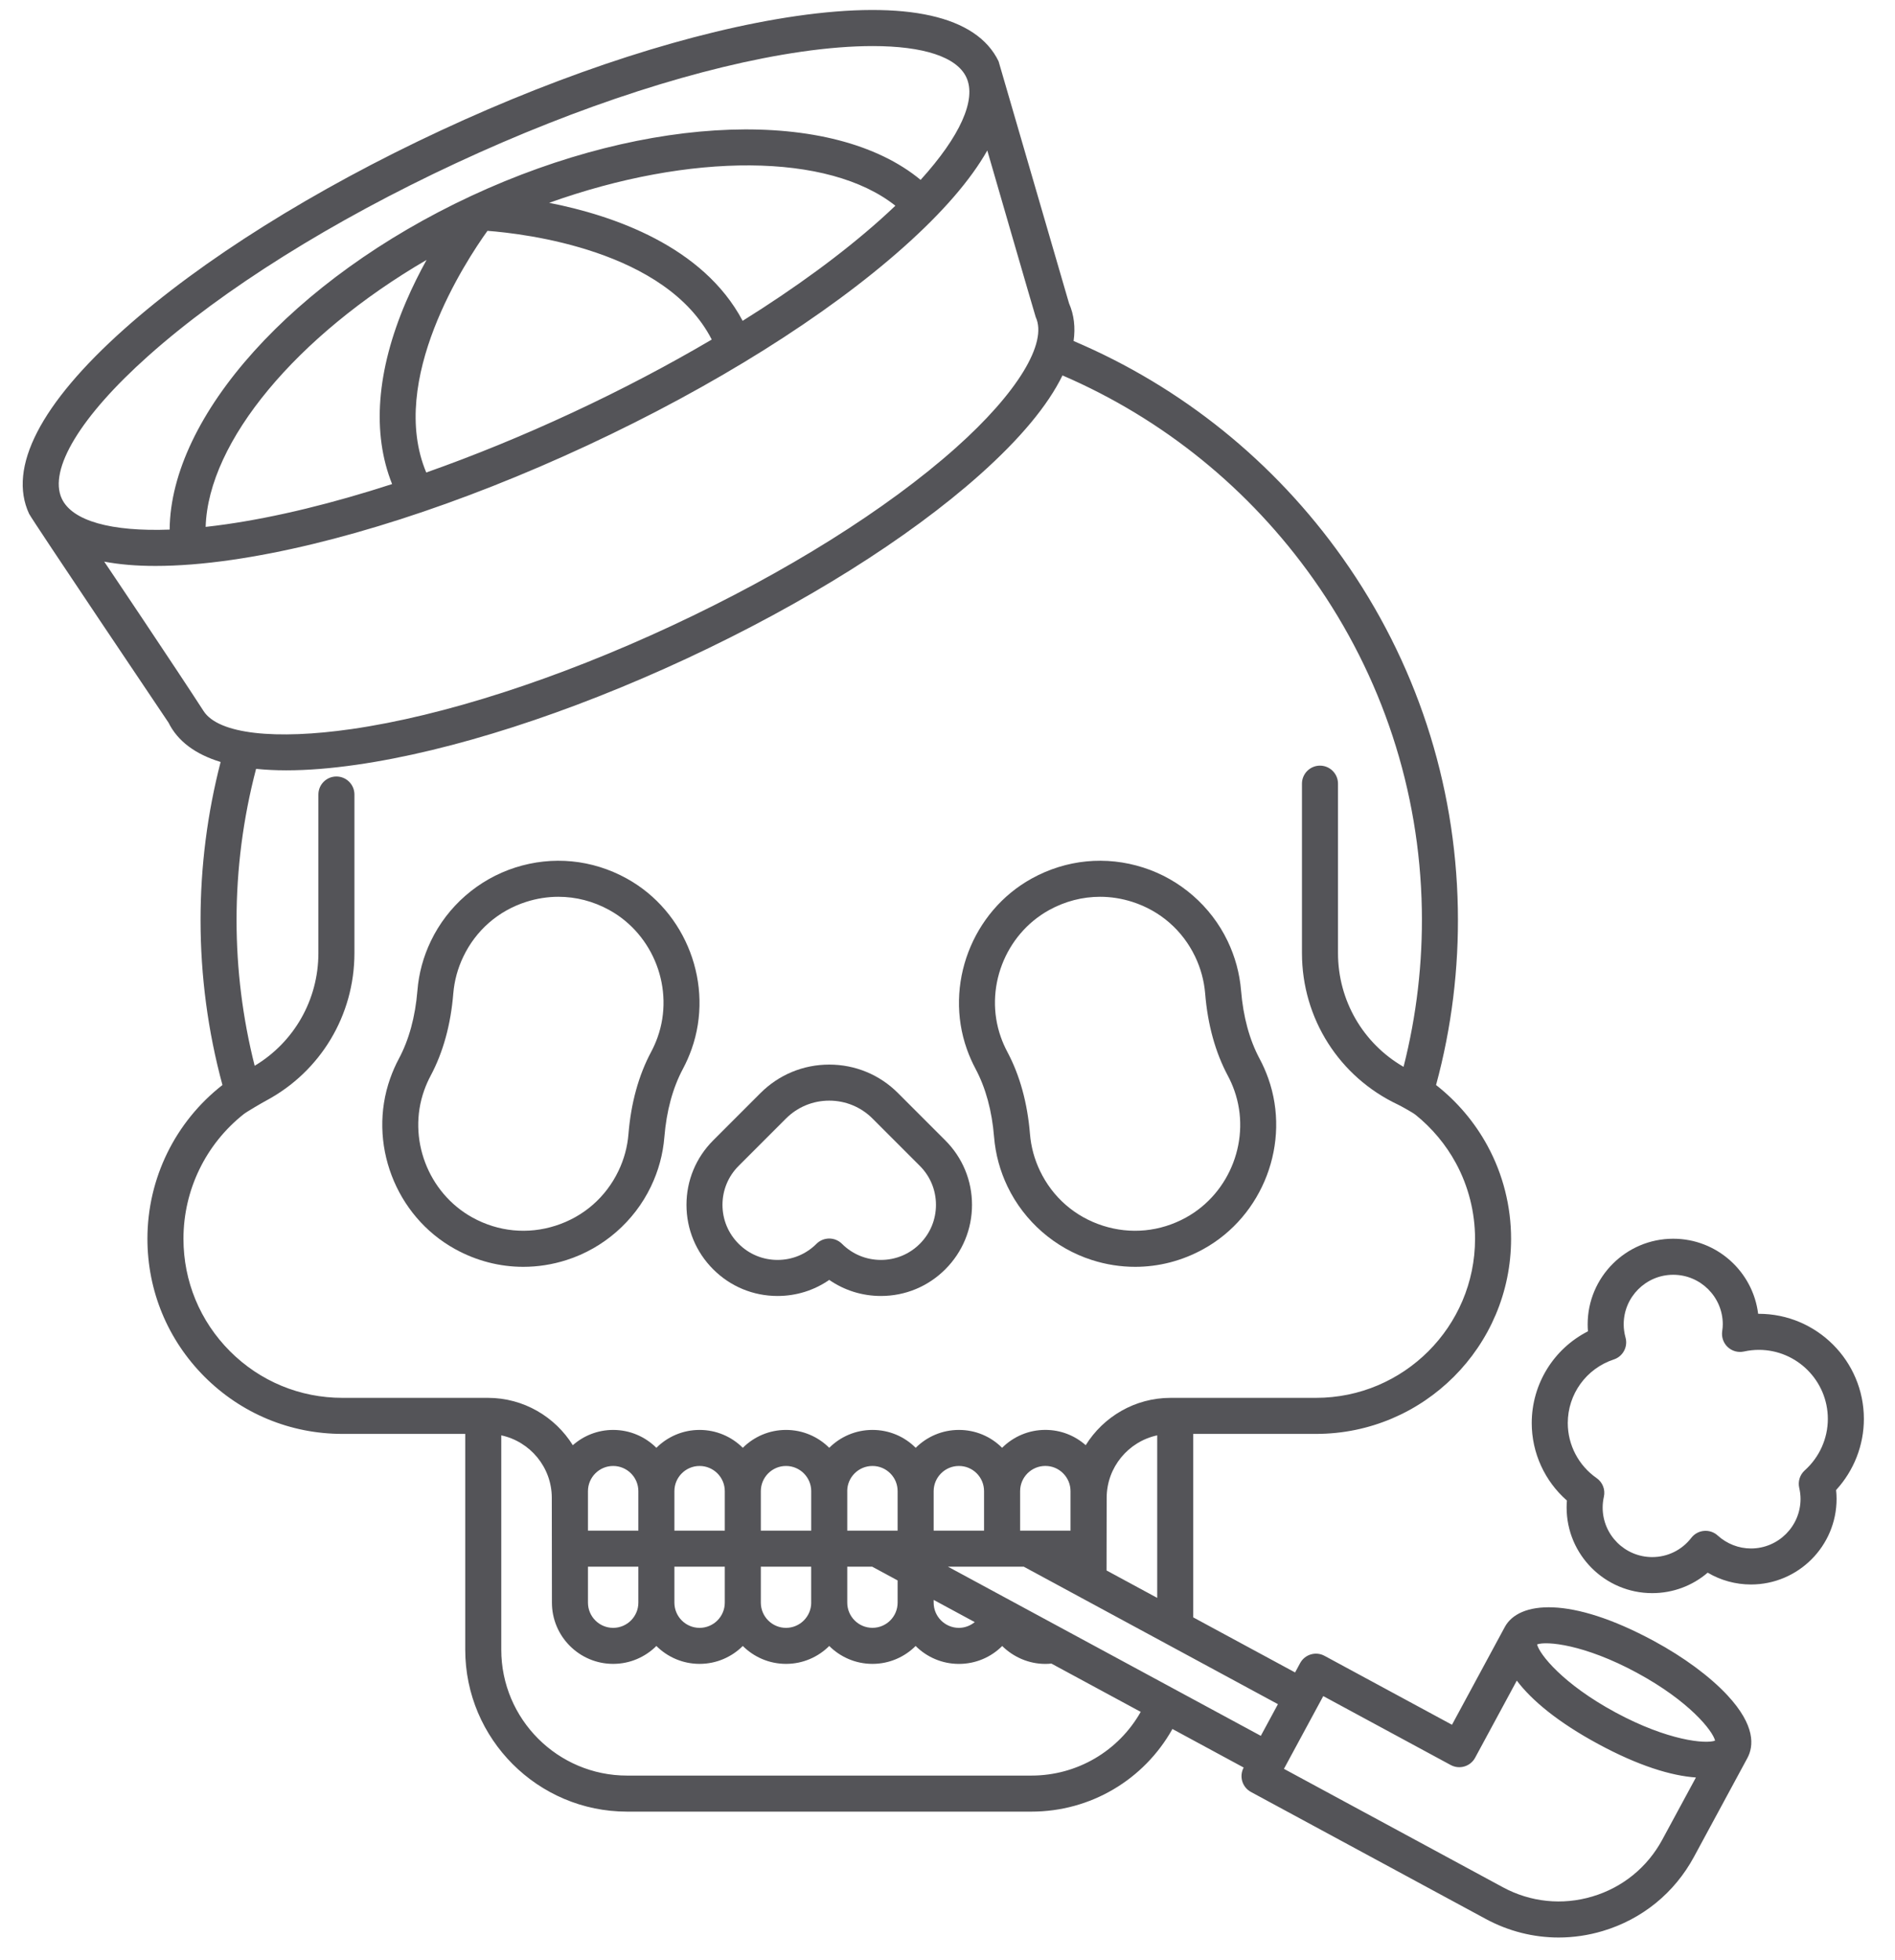 <?xml version="1.0" encoding="UTF-8"?>
<svg width="59px" height="61px" viewBox="0 0 59 61" version="1.1" xmlns="http://www.w3.org/2000/svg" xmlns:xlink="http://www.w3.org/1999/xlink">
    <title>sailor-skull-svgrepo-com</title>
    <g id="页面-1" stroke="none" stroke-width="1" fill="none" fill-rule="evenodd">
        <g id="形状库素材-节日" transform="translate(-800, -160)" fill="#545458" fill-rule="nonzero">
            <g id="sailor-skull-svgrepo-com" transform="translate(800.707, 160.311)">
                <path d="M21.497,39.196 C22.032,39.732 22.744,40.027 23.502,40.027 C24.085,40.027 24.641,39.852 25.111,39.527 C25.581,39.852 26.137,40.027 26.72,40.027 C27.477,40.027 28.19,39.732 28.725,39.196 C29.261,38.66 29.556,37.948 29.556,37.191 C29.556,36.433 29.261,35.721 28.725,35.185 L27.251,33.711 C26.68,33.139 25.919,32.825 25.111,32.825 C24.302,32.825 23.542,33.14 22.971,33.711 L21.497,35.185 C20.961,35.721 20.666,36.433 20.666,37.191 C20.666,37.948 20.961,38.66 21.497,39.196 Z M22.29,35.978 L23.764,34.504 C24.124,34.145 24.602,33.947 25.111,33.947 C25.619,33.947 26.098,34.145 26.458,34.504 L27.932,35.978 C28.256,36.302 28.434,36.733 28.434,37.191 C28.434,37.649 28.256,38.079 27.932,38.403 C27.608,38.727 27.178,38.905 26.72,38.905 C26.262,38.905 25.831,38.727 25.507,38.403 C25.402,38.298 25.259,38.239 25.111,38.239 C24.962,38.239 24.819,38.298 24.714,38.403 C24.39,38.727 23.96,38.905 23.502,38.905 C23.044,38.905 22.613,38.727 22.29,38.403 C21.966,38.079 21.787,37.649 21.787,37.191 C21.787,36.733 21.966,36.302 22.29,35.978 Z" id="形状"></path>
                <path d="M19.559,36.621 C19.794,36.133 19.935,35.614 19.978,35.078 C20.045,34.264 20.239,33.55 20.556,32.957 C20.66,32.762 20.75,32.557 20.825,32.347 C21.536,30.344 20.667,28.059 18.804,27.032 C17.73,26.44 16.497,26.32 15.334,26.692 C14.186,27.06 13.229,27.893 12.708,28.979 C12.473,29.467 12.332,29.986 12.289,30.522 C12.222,31.337 12.028,32.05 11.711,32.643 C11.607,32.838 11.516,33.044 11.442,33.254 C10.731,35.257 11.6,37.542 13.463,38.568 C14.128,38.935 14.854,39.12 15.586,39.12 C16.037,39.12 16.49,39.05 16.933,38.908 C18.081,38.541 19.038,37.707 19.559,36.621 Z M14.004,37.586 C12.617,36.821 11.969,35.12 12.499,33.629 C12.555,33.471 12.623,33.317 12.701,33.171 C13.09,32.442 13.327,31.582 13.406,30.613 C13.439,30.215 13.544,29.828 13.719,29.464 C14.113,28.643 14.808,28.038 15.676,27.76 C16.006,27.655 16.343,27.602 16.679,27.602 C17.225,27.602 17.766,27.741 18.262,28.014 C19.65,28.779 20.297,30.48 19.768,31.971 C19.712,32.129 19.644,32.283 19.566,32.429 C19.566,32.429 19.566,32.429 19.566,32.429 C19.177,33.157 18.939,34.018 18.86,34.987 C18.828,35.385 18.723,35.772 18.548,36.136 C18.154,36.956 17.459,37.562 16.591,37.839 C15.724,38.117 14.805,38.027 14.004,37.586 Z" id="形状"></path>
                <path d="M29.666,32.957 C29.983,33.55 30.177,34.263 30.243,35.078 C30.287,35.614 30.428,36.133 30.662,36.621 C31.184,37.707 32.141,38.541 33.289,38.908 C33.732,39.05 34.185,39.12 34.636,39.12 C35.368,39.12 36.094,38.935 36.759,38.568 C38.622,37.541 39.491,35.257 38.78,33.254 C38.705,33.044 38.615,32.838 38.51,32.643 C38.194,32.051 38,31.337 37.933,30.522 C37.889,29.986 37.748,29.467 37.514,28.979 C36.993,27.893 36.036,27.059 34.888,26.692 C33.725,26.32 32.492,26.44 31.418,27.032 C29.555,28.059 28.686,30.344 29.397,32.347 C29.472,32.557 29.562,32.762 29.666,32.957 Z M31.959,28.014 C32.455,27.741 32.997,27.602 33.543,27.602 C33.879,27.602 34.216,27.655 34.546,27.76 C35.414,28.038 36.109,28.643 36.503,29.464 C36.677,29.828 36.782,30.214 36.815,30.613 C36.894,31.582 37.132,32.443 37.521,33.171 C37.599,33.317 37.667,33.471 37.723,33.629 C38.252,35.12 37.605,36.821 36.217,37.586 C35.416,38.027 34.497,38.117 33.631,37.84 C32.763,37.562 32.068,36.957 31.674,36.136 C31.499,35.772 31.394,35.385 31.361,34.987 C31.282,34.018 31.045,33.158 30.656,32.429 C30.656,32.429 30.656,32.429 30.656,32.429 C30.578,32.283 30.51,32.129 30.454,31.971 C29.925,30.48 30.572,28.779 31.959,28.014 Z" id="形状"></path>
                <path d="M50.787,50.766 C48.18,49.356 46.577,49.531 46.145,50.329 C46.145,50.33 44.5,53.373 44.5,53.373 L40.532,51.228 C40.26,51.08 39.919,51.182 39.772,51.454 L39.615,51.745 L36.444,50.031 L36.444,44.32 L40.267,44.32 C43.615,44.32 46.34,41.596 46.34,38.247 C46.34,37.238 46.087,36.239 45.609,35.359 C45.211,34.624 44.661,33.975 44.004,33.461 C44.489,31.674 44.717,29.827 44.682,27.967 C44.611,24.044 43.372,20.273 41.099,17.062 C38.972,14.058 36.082,11.731 32.719,10.303 C32.779,9.88 32.733,9.488 32.577,9.131 C32.577,9.131 30.384,1.598 30.383,1.596 C29.698,0.18 27.524,-0.307 24.089,0.188 C20.894,0.649 16.962,1.914 13.016,3.751 C9.071,5.588 5.571,7.782 3.162,9.93 C0.554,12.255 -0.47,14.243 0.199,15.681 C0.282,15.858 4.54,22.182 4.54,22.182 C4.824,22.756 5.372,23.165 6.162,23.406 C5.748,25.008 5.537,26.66 5.537,28.327 C5.537,30.065 5.766,31.79 6.219,33.461 C4.749,34.607 3.883,36.367 3.883,38.247 C3.883,39.868 4.515,41.393 5.662,42.542 C6.809,43.688 8.333,44.32 9.955,44.32 L13.778,44.32 L13.778,51.037 C13.778,53.816 16.039,56.077 18.817,56.077 L31.404,56.077 C33.249,56.077 34.911,55.084 35.796,53.505 L38.015,54.705 L38.014,54.705 C37.944,54.836 37.928,54.99 37.97,55.132 C38.013,55.275 38.11,55.394 38.241,55.465 L45.551,59.417 C46.26,59.8 47.036,59.995 47.82,59.995 C48.279,59.995 48.741,59.928 49.193,59.793 C50.418,59.428 51.427,58.608 52.034,57.484 L53.696,54.411 C53.897,54.039 53.952,53.399 53.077,52.457 C52.529,51.869 51.716,51.268 50.787,50.766 Z M1.216,15.208 C0.796,14.305 1.802,12.645 3.908,10.768 C6.238,8.69 9.641,6.56 13.49,4.768 C17.339,2.976 21.16,1.744 24.249,1.298 C25.068,1.18 25.811,1.123 26.464,1.123 C28.037,1.123 29.083,1.459 29.38,2.097 C29.704,2.793 29.179,3.939 27.956,5.288 C25.235,3.036 19.506,3.208 13.964,5.787 C8.423,8.367 4.603,12.64 4.575,16.173 C2.755,16.24 1.54,15.904 1.216,15.208 Z M11.501,14.756 C9.657,15.354 7.908,15.781 6.347,16.006 C6.124,16.038 5.908,16.065 5.696,16.089 C5.773,13.43 8.532,10.134 12.574,7.779 C12.359,8.168 12.139,8.604 11.936,9.077 C11.014,11.228 10.868,13.174 11.501,14.756 Z M14.47,6.874 C15.635,6.962 20.027,7.477 21.453,10.258 C20.1,11.054 18.64,11.823 17.106,12.536 C15.572,13.25 14.044,13.874 12.564,14.396 C11.358,11.52 13.789,7.823 14.47,6.874 Z M16.391,6.002 C20.793,4.428 25.087,4.44 27.17,6.092 C27.016,6.239 26.856,6.387 26.688,6.537 C25.511,7.586 24.059,8.649 22.415,9.675 C21.18,7.347 18.377,6.392 16.391,6.002 Z M5.63,21.819 C4.849,20.607 2.475,17.072 2.537,17.17 C3.009,17.259 3.542,17.305 4.137,17.304 C4.844,17.304 5.635,17.242 6.507,17.116 C9.702,16.655 13.634,15.39 17.58,13.553 C21.525,11.716 25.025,9.522 27.434,7.374 C28.646,6.294 29.515,5.286 30.032,4.373 C30.032,4.373 31.525,9.529 31.54,9.56 C31.915,10.366 30.964,11.923 29.057,13.623 C26.903,15.544 23.755,17.514 20.195,19.172 C16.635,20.829 13.101,21.969 10.244,22.381 C7.883,22.721 6.097,22.545 5.63,21.819 Z M9.955,43.198 C8.633,43.198 7.39,42.684 6.455,41.749 C5.52,40.813 5.005,39.569 5.005,38.247 C5.005,36.727 5.7,35.302 6.881,34.367 C6.977,34.291 7.46,34.01 7.582,33.945 C9.266,33.043 10.328,31.298 10.328,29.353 L10.328,24.419 C10.328,24.109 10.077,23.858 9.767,23.858 C9.457,23.858 9.206,24.109 9.206,24.419 L9.206,29.353 C9.206,30.813 8.445,32.13 7.222,32.862 C6.848,31.383 6.658,29.861 6.658,28.327 C6.658,26.732 6.864,25.151 7.266,23.62 C7.56,23.65 7.872,23.666 8.207,23.666 C8.862,23.666 9.595,23.608 10.404,23.491 C13.366,23.064 17.011,21.891 20.668,20.189 C24.325,18.486 27.569,16.452 29.804,14.46 C31.06,13.34 31.921,12.302 32.373,11.374 C35.504,12.724 38.196,14.904 40.183,17.71 C42.325,20.737 43.493,24.29 43.561,27.987 C43.591,29.647 43.399,31.295 42.992,32.895 C41.737,32.171 40.951,30.836 40.951,29.353 L40.951,24.081 C40.951,23.772 40.7,23.52 40.39,23.52 C40.081,23.52 39.829,23.772 39.829,24.081 L39.829,29.353 C39.829,31.39 40.992,33.209 42.815,34.069 C42.906,34.112 43.281,34.32 43.364,34.387 C43.877,34.799 44.308,35.313 44.623,35.894 C45.012,36.611 45.218,37.425 45.218,38.247 C45.218,40.977 42.997,43.198 40.266,43.198 L35.74,43.198 C34.625,43.198 33.646,43.788 33.096,44.671 C32.749,44.365 32.308,44.195 31.839,44.195 C31.314,44.195 30.838,44.409 30.493,44.753 C30.135,44.394 29.657,44.196 29.148,44.196 C28.624,44.196 28.148,44.409 27.803,44.753 C27.444,44.394 26.966,44.196 26.457,44.196 C25.932,44.196 25.456,44.409 25.111,44.753 C24.766,44.409 24.29,44.196 23.765,44.196 C23.241,44.196 22.765,44.409 22.42,44.753 C22.075,44.409 21.599,44.196 21.074,44.196 C20.55,44.196 20.074,44.409 19.729,44.753 C19.384,44.409 18.908,44.196 18.383,44.196 C17.902,44.196 17.462,44.377 17.127,44.672 C16.577,43.789 15.597,43.198 14.482,43.198 L9.955,43.198 Z M35.322,44.365 L35.322,49.424 L33.745,48.571 L33.749,46.311 C33.749,45.357 34.424,44.558 35.322,44.365 Z M32.623,46.102 L32.623,47.331 L31.054,47.331 L31.054,46.102 C31.054,45.669 31.406,45.317 31.839,45.317 C32.049,45.317 32.245,45.398 32.393,45.547 C32.541,45.695 32.623,45.892 32.623,46.102 Z M29.931,46.103 L29.931,47.331 L28.362,47.331 L28.362,46.103 C28.363,45.67 28.715,45.318 29.148,45.318 C29.358,45.318 29.554,45.399 29.702,45.547 C29.85,45.696 29.931,45.893 29.931,46.103 Z M29.641,50.178 C29.504,50.29 29.331,50.357 29.148,50.357 C28.715,50.357 28.362,50.005 28.362,49.572 L28.362,49.487 L29.641,50.178 Z M25.672,47.331 L25.672,46.102 C25.672,46.101 25.671,46.099 25.671,46.098 C25.673,45.667 26.025,45.318 26.456,45.318 C26.666,45.318 26.863,45.399 27.012,45.549 C27.159,45.695 27.24,45.892 27.24,46.102 L27.24,47.331 L25.672,47.331 Z M27.24,48.881 L27.24,49.572 C27.24,50.005 26.889,50.356 26.456,50.356 C26.025,50.356 25.674,50.007 25.672,49.576 C25.672,49.575 25.672,49.574 25.672,49.572 L25.672,48.453 L26.448,48.453 L27.24,48.881 Z M24.549,48.453 L24.549,49.572 C24.549,49.574 24.55,49.575 24.55,49.576 C24.547,50.007 24.196,50.357 23.765,50.357 C23.333,50.357 22.981,50.005 22.981,49.572 L22.981,48.453 L24.549,48.453 L24.549,48.453 Z M22.981,47.331 L22.981,46.102 C22.981,45.67 23.333,45.318 23.765,45.318 C24.196,45.318 24.547,45.667 24.55,46.098 C24.55,46.099 24.55,46.1 24.55,46.102 L24.55,47.331 L22.981,47.331 Z M20.29,47.331 L20.29,46.102 C20.29,45.67 20.642,45.318 21.074,45.318 C21.507,45.318 21.859,45.67 21.859,46.102 L21.859,47.331 L20.29,47.331 Z M21.859,48.453 L21.859,49.572 C21.859,50.005 21.507,50.357 21.074,50.357 C20.642,50.357 20.29,50.005 20.29,49.572 L20.29,48.453 L21.859,48.453 Z M17.599,47.331 L17.599,46.102 C17.599,45.67 17.951,45.318 18.383,45.318 C18.816,45.318 19.168,45.67 19.168,46.102 L19.168,47.331 L17.599,47.331 Z M19.168,48.453 L19.168,49.572 C19.168,50.005 18.816,50.357 18.383,50.357 C17.951,50.357 17.599,50.005 17.599,49.572 L17.599,48.453 L19.168,48.453 Z M31.404,54.955 L18.817,54.955 C16.657,54.955 14.9,53.197 14.9,51.037 L14.9,44.365 C15.797,44.558 16.473,45.357 16.473,46.311 L16.477,49.572 C16.477,50.623 17.332,51.478 18.383,51.478 C18.908,51.478 19.384,51.265 19.729,50.921 C20.074,51.265 20.55,51.478 21.074,51.478 C21.599,51.478 22.075,51.265 22.42,50.921 C22.765,51.265 23.241,51.478 23.766,51.478 C24.29,51.478 24.766,51.265 25.111,50.921 C25.456,51.265 25.932,51.478 26.457,51.478 C26.981,51.478 27.456,51.265 27.801,50.921 C28.146,51.266 28.623,51.479 29.148,51.479 C29.669,51.479 30.148,51.271 30.496,50.922 C30.848,51.269 31.328,51.479 31.839,51.479 C31.901,51.479 31.965,51.475 32.028,51.469 L34.809,52.972 C34.119,54.19 32.832,54.955 31.404,54.955 Z M38.548,53.718 L28.807,48.453 L31.167,48.453 L39.081,52.732 L38.548,53.718 Z M51.047,56.951 C50.582,57.811 49.81,58.439 48.872,58.718 C47.935,58.998 46.945,58.896 46.085,58.431 L39.268,54.745 L40.492,52.481 L44.46,54.626 C44.733,54.774 45.073,54.672 45.22,54.4 L46.518,51.999 C46.984,52.615 47.802,53.297 49.054,53.973 C50.305,54.65 51.324,54.961 52.095,55.014 L51.047,56.951 Z M49.587,52.987 C47.944,52.099 47.218,51.171 47.15,50.872 C47.437,50.765 48.611,50.865 50.254,51.753 C51.897,52.641 52.623,53.569 52.691,53.868 C52.404,53.974 51.23,53.875 49.587,52.987 Z" id="形状"></path>
                <path d="M57.324,43.854 C57.324,42.05 55.856,40.582 54.052,40.582 C54.045,40.582 54.039,40.582 54.032,40.582 C53.87,39.267 52.746,38.245 51.388,38.245 C49.919,38.245 48.724,39.44 48.724,40.91 C48.724,40.982 48.727,41.054 48.733,41.127 C47.67,41.668 46.983,42.762 46.983,43.983 C46.983,44.911 47.387,45.789 48.078,46.394 C48.072,46.467 48.069,46.54 48.069,46.612 C48.069,48.081 49.264,49.276 50.733,49.276 C51.377,49.276 51.983,49.049 52.461,48.639 C52.867,48.879 53.331,49.007 53.809,49.007 C55.278,49.007 56.474,47.812 56.474,46.343 C56.474,46.252 56.469,46.16 56.459,46.067 C57.012,45.465 57.324,44.675 57.324,43.854 Z M55.484,45.454 C55.332,45.591 55.266,45.798 55.311,45.997 C55.338,46.115 55.352,46.232 55.352,46.343 C55.352,47.194 54.66,47.886 53.809,47.886 C53.427,47.886 53.059,47.742 52.773,47.483 C52.658,47.377 52.502,47.325 52.347,47.339 C52.191,47.352 52.048,47.43 51.952,47.554 C51.657,47.936 51.213,48.154 50.734,48.154 C49.883,48.154 49.191,47.462 49.191,46.612 C49.191,46.503 49.204,46.39 49.229,46.276 C49.279,46.054 49.189,45.824 49.002,45.695 C48.441,45.304 48.105,44.664 48.105,43.983 C48.105,43.081 48.681,42.286 49.538,42.003 C49.822,41.91 49.983,41.609 49.903,41.321 C49.865,41.183 49.846,41.044 49.846,40.909 C49.846,40.059 50.538,39.367 51.388,39.367 C52.239,39.367 52.931,40.059 52.931,40.909 C52.931,40.973 52.925,41.043 52.912,41.129 C52.887,41.311 52.952,41.495 53.087,41.619 C53.222,41.744 53.409,41.795 53.588,41.756 C53.744,41.721 53.901,41.704 54.052,41.704 C55.238,41.704 56.202,42.668 56.202,43.854 C56.202,44.462 55.94,45.046 55.484,45.454 Z" id="形状"></path>
            </g>
        </g>
    </g>
</svg>
